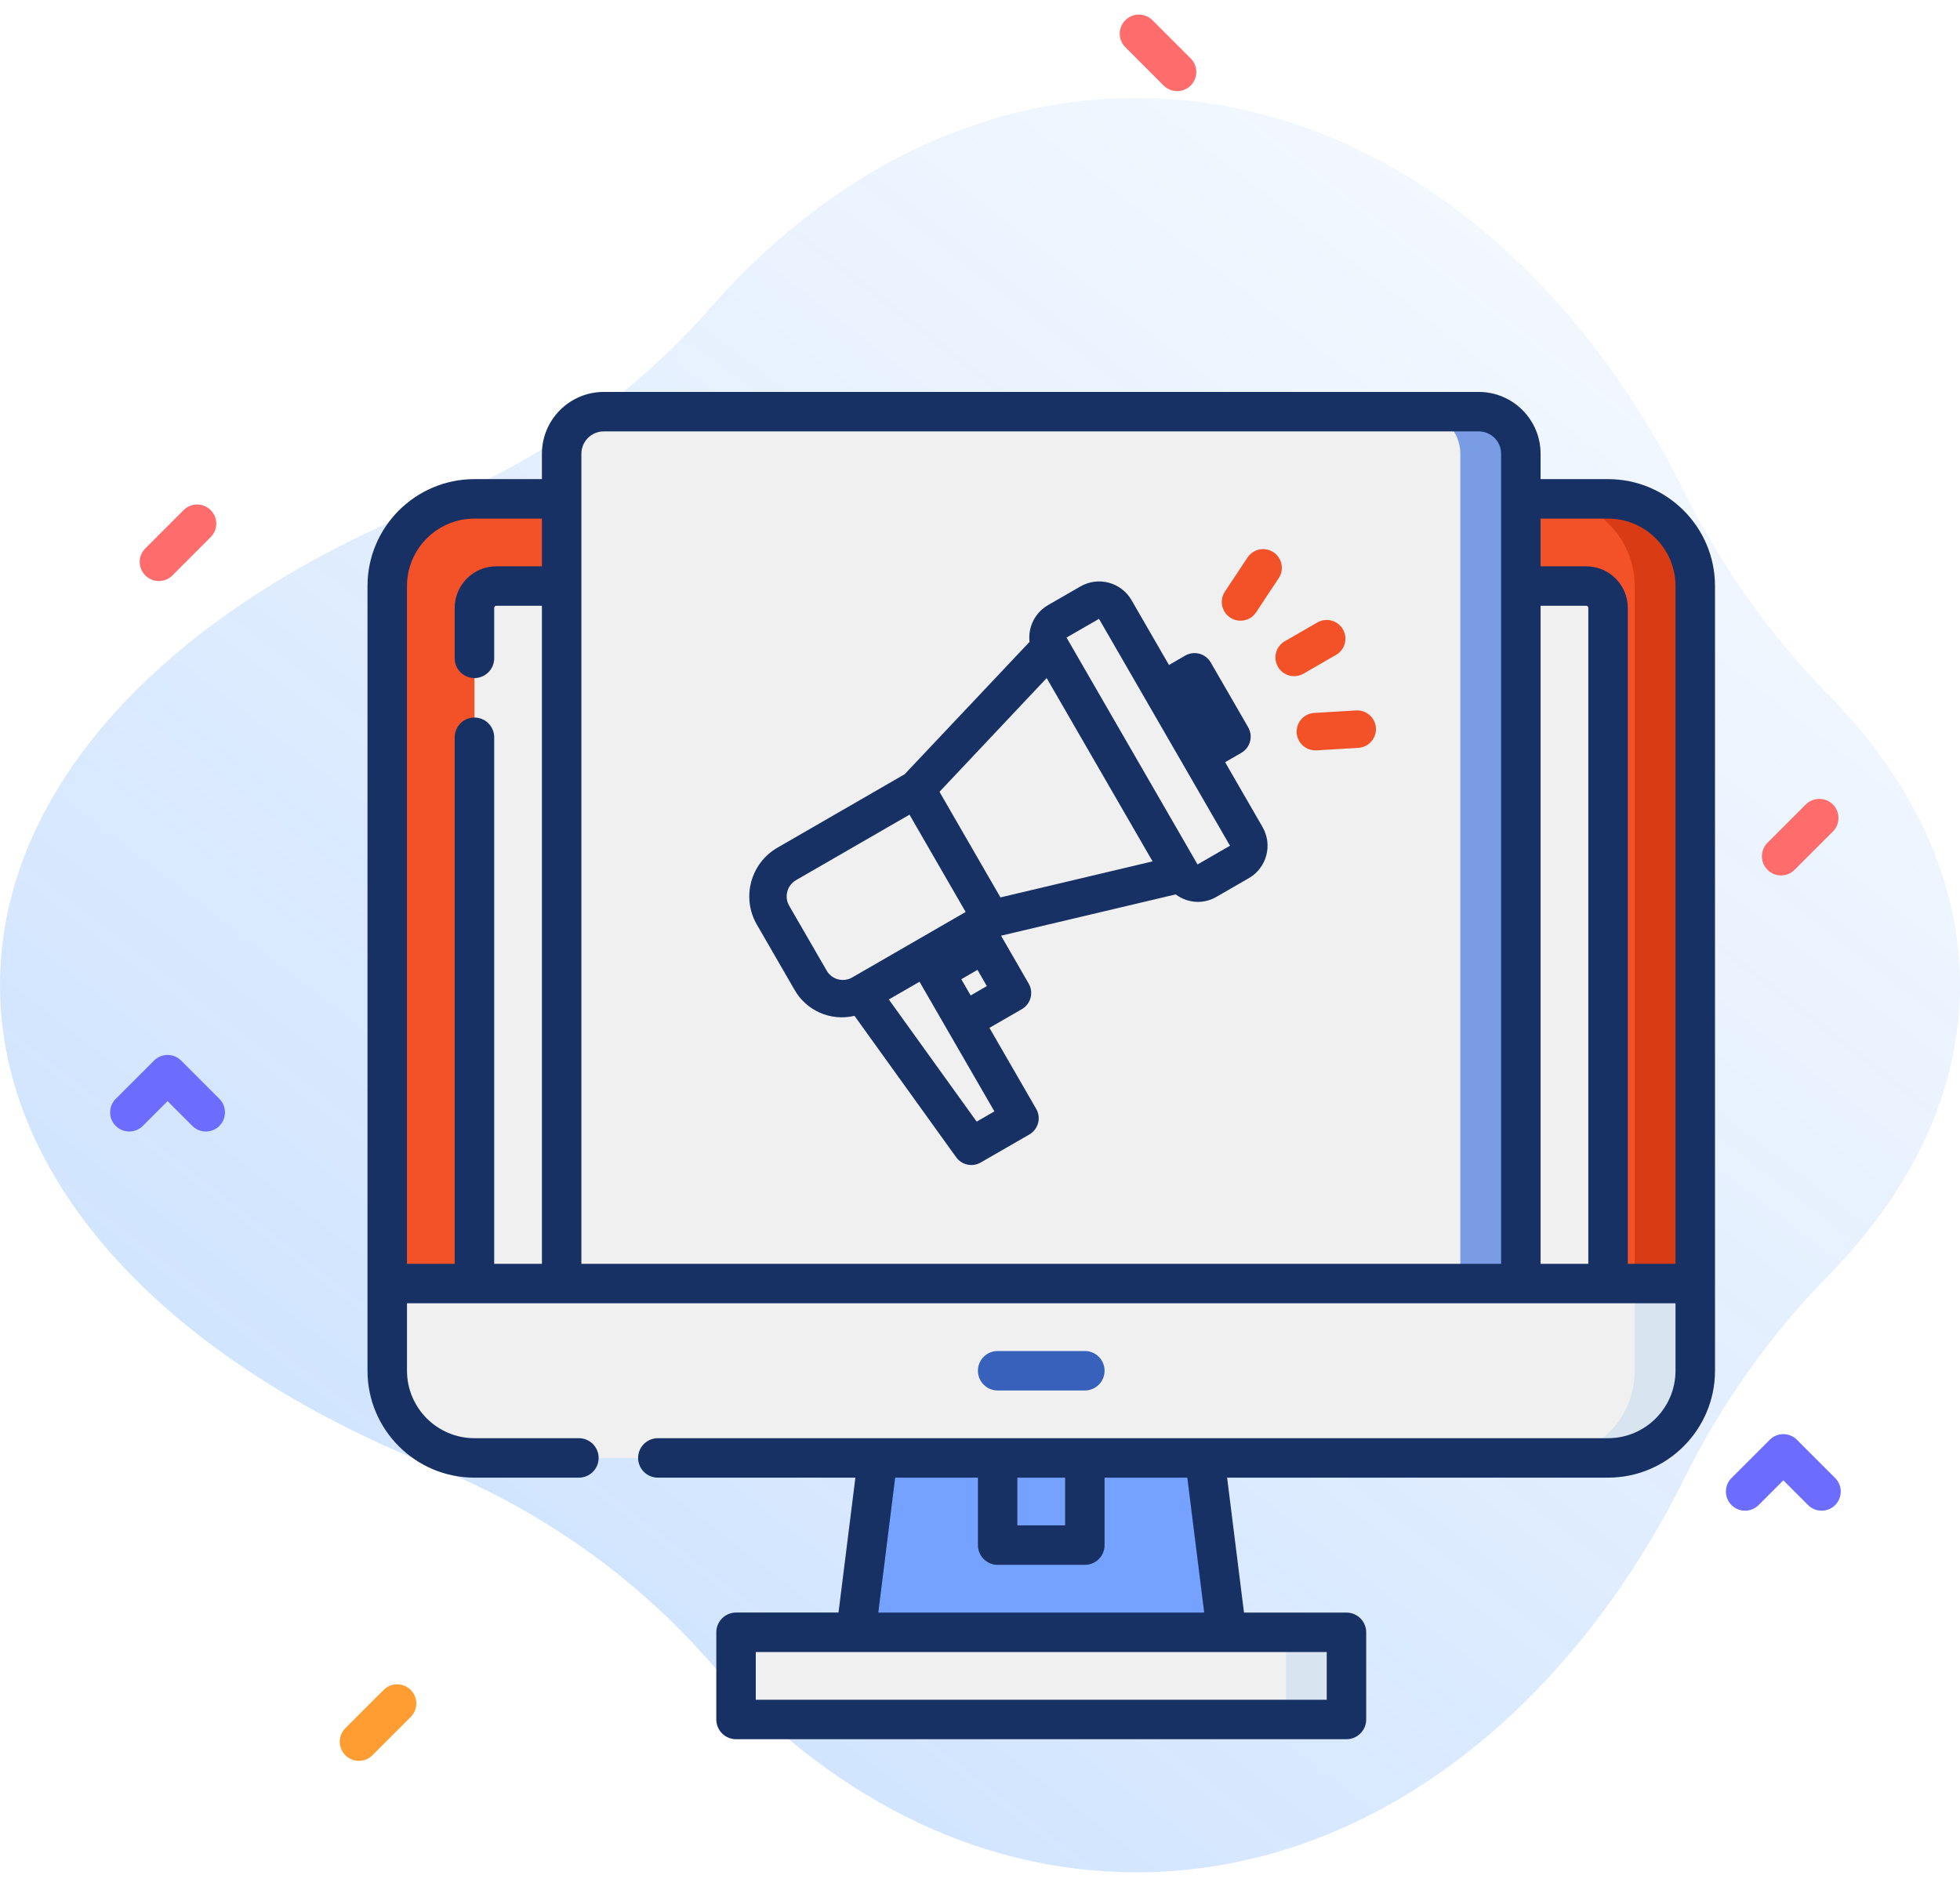 <?xml version="1.0" encoding="UTF-8"?>
<svg width="80px" height="77px" viewBox="0 0 80 77" version="1.1" xmlns="http://www.w3.org/2000/svg" xmlns:xlink="http://www.w3.org/1999/xlink">
    <!-- Generator: Sketch 56.3 (81716) - https://sketch.com -->
    <title>Group 51</title>
    <desc>Created with Sketch.</desc>
    <defs>
        <linearGradient x1="-3.046%" y1="112.484%" x2="104.876%" y2="-12.661%" id="linearGradient-1">
            <stop stop-color="#1C7CFB" stop-opacity="0.267" offset="0%"></stop>
            <stop stop-color="#1C7CFB" stop-opacity="0" offset="100%"></stop>
        </linearGradient>
    </defs>
    <g id="Page-1" stroke="none" stroke-width="1" fill="none" fill-rule="evenodd">
        <g id="Hey-Digital_Paid-Social-Media-Management" transform="translate(-280, -1266)">
            <g id="Group-51" transform="translate(276, 1263)">
                <g id="Facebook-Ads" fill-rule="nonzero">
                    <g id="Group-10" transform="translate(4, 3)">
                        <path d="M80,40.216 C80,35.899 78.046,31.851 74.633,28.367 C72.258,25.942 70.281,23.164 68.772,20.124 C63.945,10.403 55.717,4 46.376,4 C39.738,4 33.662,7.234 28.969,12.594 C25.863,16.142 21.941,18.864 17.565,20.621 C6.965,24.878 0,32.065 0,40.216 C0,48.367 6.965,55.555 17.565,59.812 C21.941,61.569 25.863,64.29 28.969,67.838 C33.662,73.198 39.738,76.433 46.376,76.433 C55.717,76.433 63.946,70.03 68.772,60.308 C70.281,57.268 72.259,54.49 74.633,52.066 C78.046,48.581 80,44.534 80,40.216 Z" id="Path" fill="url(#linearGradient-1)"></path>
                        <path d="M8.402,46.192 C8.202,46.192 8.002,46.115 7.849,45.963 L6.839,44.953 L5.829,45.963 C5.524,46.268 5.03,46.268 4.724,45.963 C4.419,45.658 4.419,45.163 4.724,44.858 L6.287,43.295 C6.592,42.99 7.087,42.99 7.392,43.295 L8.954,44.858 C9.259,45.163 9.259,45.658 8.954,45.963 C8.802,46.115 8.602,46.192 8.402,46.192 Z" id="Path" fill="#6C6CFF"></path>
                        <path d="M74.352,61.67 C74.152,61.67 73.952,61.594 73.799,61.442 L72.789,60.432 L71.779,61.442 C71.474,61.747 70.979,61.747 70.674,61.442 C70.369,61.137 70.369,60.642 70.674,60.337 L72.237,58.774 C72.542,58.469 73.036,58.469 73.342,58.774 L74.904,60.337 C75.209,60.642 75.209,61.137 74.904,61.442 C74.751,61.594 74.552,61.67 74.352,61.67 Z" id="Path" fill="#6C6CFF"></path>
                        <path d="M14.648,71.883 C14.448,71.883 14.249,71.807 14.096,71.654 C13.791,71.349 13.791,70.854 14.096,70.549 L15.658,68.987 C15.964,68.682 16.458,68.682 16.763,68.987 C17.068,69.292 17.068,69.787 16.763,70.092 L15.201,71.654 C15.048,71.807 14.848,71.883 14.648,71.883 L14.648,71.883 Z" id="Path" fill="#FF9D33"></path>
                        <path d="M72.695,35.737 C72.495,35.737 72.295,35.661 72.143,35.508 C71.838,35.203 71.838,34.708 72.143,34.403 L73.705,32.841 C74.01,32.536 74.505,32.536 74.81,32.841 C75.115,33.146 75.115,33.641 74.81,33.946 L73.248,35.508 C73.095,35.661 72.895,35.737 72.695,35.737 Z" id="Path" fill="#FF6C6C"></path>
                        <path d="M6.484,23.72 C6.284,23.72 6.085,23.643 5.932,23.491 C5.627,23.186 5.627,22.691 5.932,22.386 L7.494,20.824 C7.8,20.519 8.294,20.519 8.599,20.824 C8.904,21.129 8.904,21.623 8.599,21.928 L7.037,23.491 C6.884,23.643 6.684,23.72 6.484,23.72 Z" id="Path" fill="#FF6C6C"></path>
                        <path d="M46.484,3.72 C46.284,3.72 46.085,3.643 45.932,3.491 C45.627,3.186 45.627,2.691 45.932,2.386 L47.494,0.824 C47.8,0.519 48.294,0.519 48.599,0.824 C48.904,1.129 48.904,1.623 48.599,1.928 L47.037,3.491 C46.884,3.643 46.684,3.72 46.484,3.72 Z" id="Path-Copy-2" fill="#FF6C6C" transform="translate(47.266, 2.157) scale(-1, 1) translate(-47.266, -2.157) "></path>
                    </g>
                </g>
                <g id="digital-marketing-(1)" transform="translate(19, 19)">
                    <g id="Group" transform="translate(0.752, 0.752)">
                        <g transform="translate(0, 3.545)" fill-rule="nonzero" id="Path">
                            <path d="M53.442,34.149 L53.442,3.627 C53.442,1.661 51.849,0.068 49.883,0.068 L3.613,0.068 C1.647,0.068 0.054,1.661 0.054,3.627 L0.054,34.149 L53.442,34.149 Z" fill="#F35229"></path>
                            <path d="M50.971,3.627 L50.971,34.149 L53.442,34.149 L53.442,3.627 C53.442,1.661 51.849,0.068 49.883,0.068 L47.412,0.068 C49.378,0.068 50.971,1.661 50.971,3.627 Z" fill="#D93C14"></path>
                            <path d="M49.883,32.101 L49.883,4.517 C49.883,4.026 49.485,3.627 48.993,3.627 L4.503,3.627 C4.011,3.627 3.613,4.026 3.613,4.517 L3.613,32.101 L49.883,32.101 L49.883,32.101 Z" fill="#F0F0F0"></path>
                            <path d="M48.993,3.627 L46.522,3.627 C47.014,3.627 47.412,4.026 47.412,4.517 L47.412,32.101 L49.883,32.101 L49.883,4.517 C49.883,4.026 49.485,3.627 48.993,3.627 Z" fill="#F0F0F0"></path>
                            <polygon fill="#75A1FF" points="20.074 39.22 19.185 46.338 19.185 47.327 34.312 47.327 34.312 46.338 33.422 39.22 33.422 37.766 20.074 37.766"></polygon>
                            <path d="M53.442,32.101 L0.054,32.101 L0.054,35.661 C0.054,37.626 1.647,39.22 3.613,39.22 L49.883,39.22 C51.849,39.22 53.442,37.626 53.442,35.661 L53.442,32.101 L53.442,32.101 Z" fill="#F0F0F0"></path>
                            <path d="M50.972,32.101 L50.972,35.661 C50.972,37.626 49.379,39.22 47.413,39.22 L49.883,39.22 C51.849,39.22 53.442,37.626 53.442,35.661 L53.442,32.101 L50.972,32.101 Z" fill="#D8E4F0"></path>
                            <path d="M38.346,46.338 L15.15,46.338 C14.676,46.338 14.291,46.723 14.291,47.198 L14.291,49.038 C14.291,49.513 14.676,49.897 15.15,49.897 L38.346,49.897 C38.821,49.897 39.205,49.513 39.205,49.038 L39.205,47.198 C39.205,46.723 38.821,46.338 38.346,46.338 Z" fill="#ECF0F9"></path>
                            <path d="M38.346,46.338 L15.15,46.338 C14.676,46.338 14.291,46.723 14.291,47.198 L14.291,49.038 C14.291,49.513 14.676,49.897 15.15,49.897 L38.346,49.897 C38.821,49.897 39.205,49.513 39.205,49.038 L39.205,47.198 C39.205,46.723 38.821,46.338 38.346,46.338 Z" fill="#F0F0F0"></path>
                            <path d="M38.346,46.338 L35.875,46.338 C36.35,46.338 36.735,46.723 36.735,47.198 L36.735,49.038 C36.735,49.513 36.35,49.897 35.875,49.897 L38.346,49.897 C38.821,49.897 39.205,49.513 39.205,49.038 L39.205,47.198 C39.205,46.723 38.821,46.338 38.346,46.338 Z" fill="#D8E4F0"></path>
                        </g>
                        <path d="M46.324,35.646 L7.172,35.646 L7.172,1.772 C7.172,0.823 7.942,0.054 8.891,0.054 L44.605,0.054 C45.554,0.054 46.324,0.823 46.324,1.772 L46.324,35.646 Z" id="Path" fill="#F0F0F0" fill-rule="nonzero"></path>
                        <path d="M44.605,0.054 L42.134,0.054 C43.084,0.054 43.853,0.823 43.853,1.772 L43.853,35.646 L46.324,35.646 L46.324,1.772 C46.324,0.823 45.554,0.054 44.605,0.054 Z" id="Path" fill="#799CE4" fill-rule="nonzero"></path>
                        <g id="Group-4" transform="translate(14.831, 5.665)">
                            <path d="M6.819,9.796 L1.527,12.852 C0.796,13.273 0.545,14.208 0.967,14.939 C0.967,14.939 0.967,14.939 0.968,14.94 L2.495,17.586 C2.917,18.317 3.851,18.567 4.582,18.145 L9.875,15.089 L6.819,9.796 Z" id="Fill-2" fill="#F0F0F0"></path>
                            <polygon id="Fill-3" fill="#F0F0F0" points="17.635 13.254 12.288 3.992 6.819 9.796 9.875 15.089"></polygon>
                            <path d="M12.568,2.95 L13.891,2.185 C14.257,1.975 14.724,2.1 14.935,2.465 L20.282,11.727 C20.493,12.092 20.368,12.559 20.002,12.77 L18.679,13.534 C18.314,13.745 17.847,13.62 17.636,13.255 L12.288,3.993 C12.078,3.628 12.203,3.16 12.568,2.95 Z" id="Fill-4" fill="#F0F0F0"></path>
                            <polygon id="Fill-5" fill="#78B9EB" points="16.843 5.772 18.167 5.009 19.694 7.655 18.371 8.419"></polygon>
                            <polygon id="Fill-6" fill="#F0F0F0" points="9.063 24.378 11.048 23.232 7.228 16.617 4.582 18.145"></polygon>
                            <path d="M6.341,9.19 L1.146,12.19 C0.051,12.825 -0.325,14.225 0.306,15.322 L1.834,17.968 C2.317,18.841 3.323,19.284 4.294,19.052 L8.444,24.825 C8.673,25.143 9.106,25.236 9.446,25.04 L11.432,23.895 C11.797,23.683 11.923,23.216 11.711,22.851 L9.802,19.543 L11.125,18.78 C11.49,18.569 11.615,18.102 11.404,17.736 L10.276,15.781 L17.405,14.095 C17.664,14.29 17.978,14.397 18.303,14.401 C18.571,14.402 18.834,14.331 19.066,14.196 L20.39,13.432 C21.121,13.011 21.371,12.076 20.949,11.345 L19.422,8.698 L20.083,8.316 C20.448,8.106 20.574,7.639 20.363,7.273 C20.363,7.273 20.363,7.273 20.363,7.272 L18.835,4.627 C18.624,4.261 18.158,4.136 17.792,4.346 C17.791,4.346 17.791,4.347 17.791,4.347 L17.13,4.729 L15.602,2.083 C15.18,1.352 14.246,1.102 13.515,1.524 L12.191,2.287 C11.665,2.593 11.369,3.181 11.439,3.786 L6.341,9.19 Z M16.461,12.747 L10.252,14.218 L7.763,9.907 L12.138,5.264 L16.461,12.747 Z M3.157,17.203 L1.629,14.559 C1.417,14.194 1.542,13.726 1.907,13.514 C1.907,13.514 1.908,13.514 1.909,13.513 L6.539,10.84 L8.831,14.812 L4.2,17.486 C3.835,17.696 3.367,17.57 3.157,17.204 C3.157,17.204 3.157,17.203 3.157,17.203 Z M9.281,23.371 L5.695,18.384 L6.949,17.661 L10.004,22.953 L9.281,23.371 Z M8.654,17.558 L9.314,17.176 L9.696,17.838 L9.036,18.22 L8.654,17.558 Z M14.274,2.846 L19.621,12.109 L18.296,12.872 L12.949,3.61 L14.274,2.846 Z" id="Fill-11" fill="#183165"></path>
                            <path d="M21.577,4.804 C21.714,5.041 21.966,5.187 22.239,5.186 C22.374,5.187 22.505,5.151 22.621,5.084 L23.945,4.32 C24.312,4.112 24.44,3.645 24.232,3.278 C24.023,2.911 23.557,2.783 23.19,2.992 C23.187,2.994 23.184,2.995 23.181,2.997 L21.857,3.761 C21.492,3.971 21.366,4.438 21.577,4.804 L21.577,4.804 Z" id="Fill-12" fill="#F35229"></path>
                            <path d="M22.342,7.496 C22.367,7.9 22.702,8.216 23.107,8.215 L23.153,8.215 L24.858,8.113 C25.28,8.088 25.601,7.725 25.577,7.303 C25.551,6.881 25.189,6.56 24.767,6.585 L23.062,6.687 C22.641,6.711 22.319,7.072 22.342,7.493 L22.342,7.496 Z" id="Fill-13" fill="#F35229"></path>
                            <path d="M19.629,2.795 C19.98,3.027 20.454,2.931 20.687,2.579 L21.628,1.156 C21.845,0.794 21.727,0.325 21.365,0.108 C21.025,-0.095 20.586,-0.005 20.354,0.316 L19.412,1.736 C19.18,2.088 19.277,2.562 19.629,2.795 Z" id="Fill-15" fill="#F35229"></path>
                        </g>
                    </g>
                    <g id="Group" fill-rule="nonzero">
                        <path d="M55,36.398 C55,36.397 55,36.395 55,36.394 L55,7.924 C55,5.517 53.042,3.559 50.635,3.559 L47.881,3.559 L47.881,2.524 C47.881,1.132 46.749,-1.0658141e-14 45.357,-1.0658141e-14 L9.643,-1.0658141e-14 C8.251,-1.0658141e-14 7.119,1.132 7.119,2.524 L7.119,3.559 L4.365,3.559 C1.958,3.559 2.44422538e-15,5.517 2.44422538e-15,7.924 L2.44422538e-15,36.395 C2.44422538e-15,36.396 2.44422538e-15,36.397 2.44422538e-15,36.398 C2.44422538e-15,36.399 2.44422538e-15,36.4 2.44422538e-15,36.401 L2.44422538e-15,39.957 C2.44422538e-15,42.364 1.958,44.322 4.365,44.322 L8.628,44.322 C9.073,44.322 9.434,43.961 9.434,43.516 C9.434,43.072 9.073,42.711 8.628,42.711 L4.365,42.711 C2.847,42.711 1.612,41.476 1.612,39.957 L1.612,37.204 L53.388,37.204 L53.388,39.957 C53.388,41.476 52.153,42.711 50.635,42.711 L11.851,42.711 C11.406,42.711 11.045,43.072 11.045,43.516 C11.045,43.961 11.406,44.322 11.851,44.322 L19.914,44.322 L19.225,49.829 L15.043,49.829 C14.598,49.829 14.237,50.19 14.237,50.635 L14.237,54.194 C14.237,54.639 14.598,55 15.043,55 L39.957,55 C40.402,55 40.763,54.639 40.763,54.194 L40.763,50.635 C40.763,50.19 40.402,49.83 39.957,49.83 L35.775,49.83 L35.086,44.322 L50.635,44.322 C53.042,44.322 55,42.364 55,39.958 L55,36.402 C55,36.401 55,36.4 55,36.398 Z M26.526,44.322 L28.474,44.322 L28.474,46.27 L26.526,46.27 L26.526,44.322 Z M39.152,53.389 L15.848,53.389 L15.848,51.441 L39.152,51.441 L39.152,53.389 Z M34.151,49.83 L20.849,49.83 L21.538,44.322 L24.915,44.322 L24.915,47.076 C24.915,47.521 25.276,47.881 25.72,47.881 L29.28,47.881 C29.725,47.881 30.085,47.521 30.085,47.076 L30.085,44.322 L33.462,44.322 L34.151,49.83 Z M49.829,35.593 L47.881,35.593 L47.881,8.73 L49.745,8.73 C49.792,8.73 49.829,8.768 49.829,8.814 L49.829,35.593 Z M8.73,2.524 C8.73,2.021 9.139,1.611 9.643,1.611 L45.357,1.611 C45.861,1.611 46.27,2.021 46.27,2.524 L46.27,35.592 L8.73,35.592 L8.73,2.524 Z M1.612,7.924 C1.612,6.406 2.847,5.171 4.365,5.171 L7.119,5.171 L7.119,7.119 L5.255,7.119 C4.32,7.119 3.559,7.879 3.559,8.814 L3.559,10.874 C3.559,11.319 3.92,11.68 4.365,11.68 C4.81,11.68 5.171,11.319 5.171,10.874 L5.171,8.814 C5.171,8.768 5.208,8.73 5.255,8.73 L7.119,8.73 L7.119,35.593 L5.171,35.593 L5.171,14.097 C5.171,13.652 4.81,13.292 4.365,13.292 C3.92,13.292 3.559,13.652 3.559,14.097 L3.559,35.593 L1.612,35.593 L1.612,7.924 Z M51.441,35.593 L51.441,8.814 C51.441,7.879 50.68,7.119 49.745,7.119 L47.881,7.119 L47.881,5.171 L50.635,5.171 C52.153,5.171 53.388,6.406 53.388,7.924 L53.388,35.593 L51.441,35.593 L51.441,35.593 Z" id="Shape" fill="#183165"></path>
                        <path d="M29.28,40.763 C29.724,40.763 30.085,40.402 30.085,39.957 C30.085,39.512 29.724,39.152 29.28,39.152 L25.72,39.152 C25.275,39.152 24.915,39.512 24.915,39.957 C24.915,40.402 25.275,40.763 25.72,40.763 L29.28,40.763 Z" id="Path" fill="#3761BA"></path>
                    </g>
                </g>
            </g>
        </g>
    </g>
</svg>